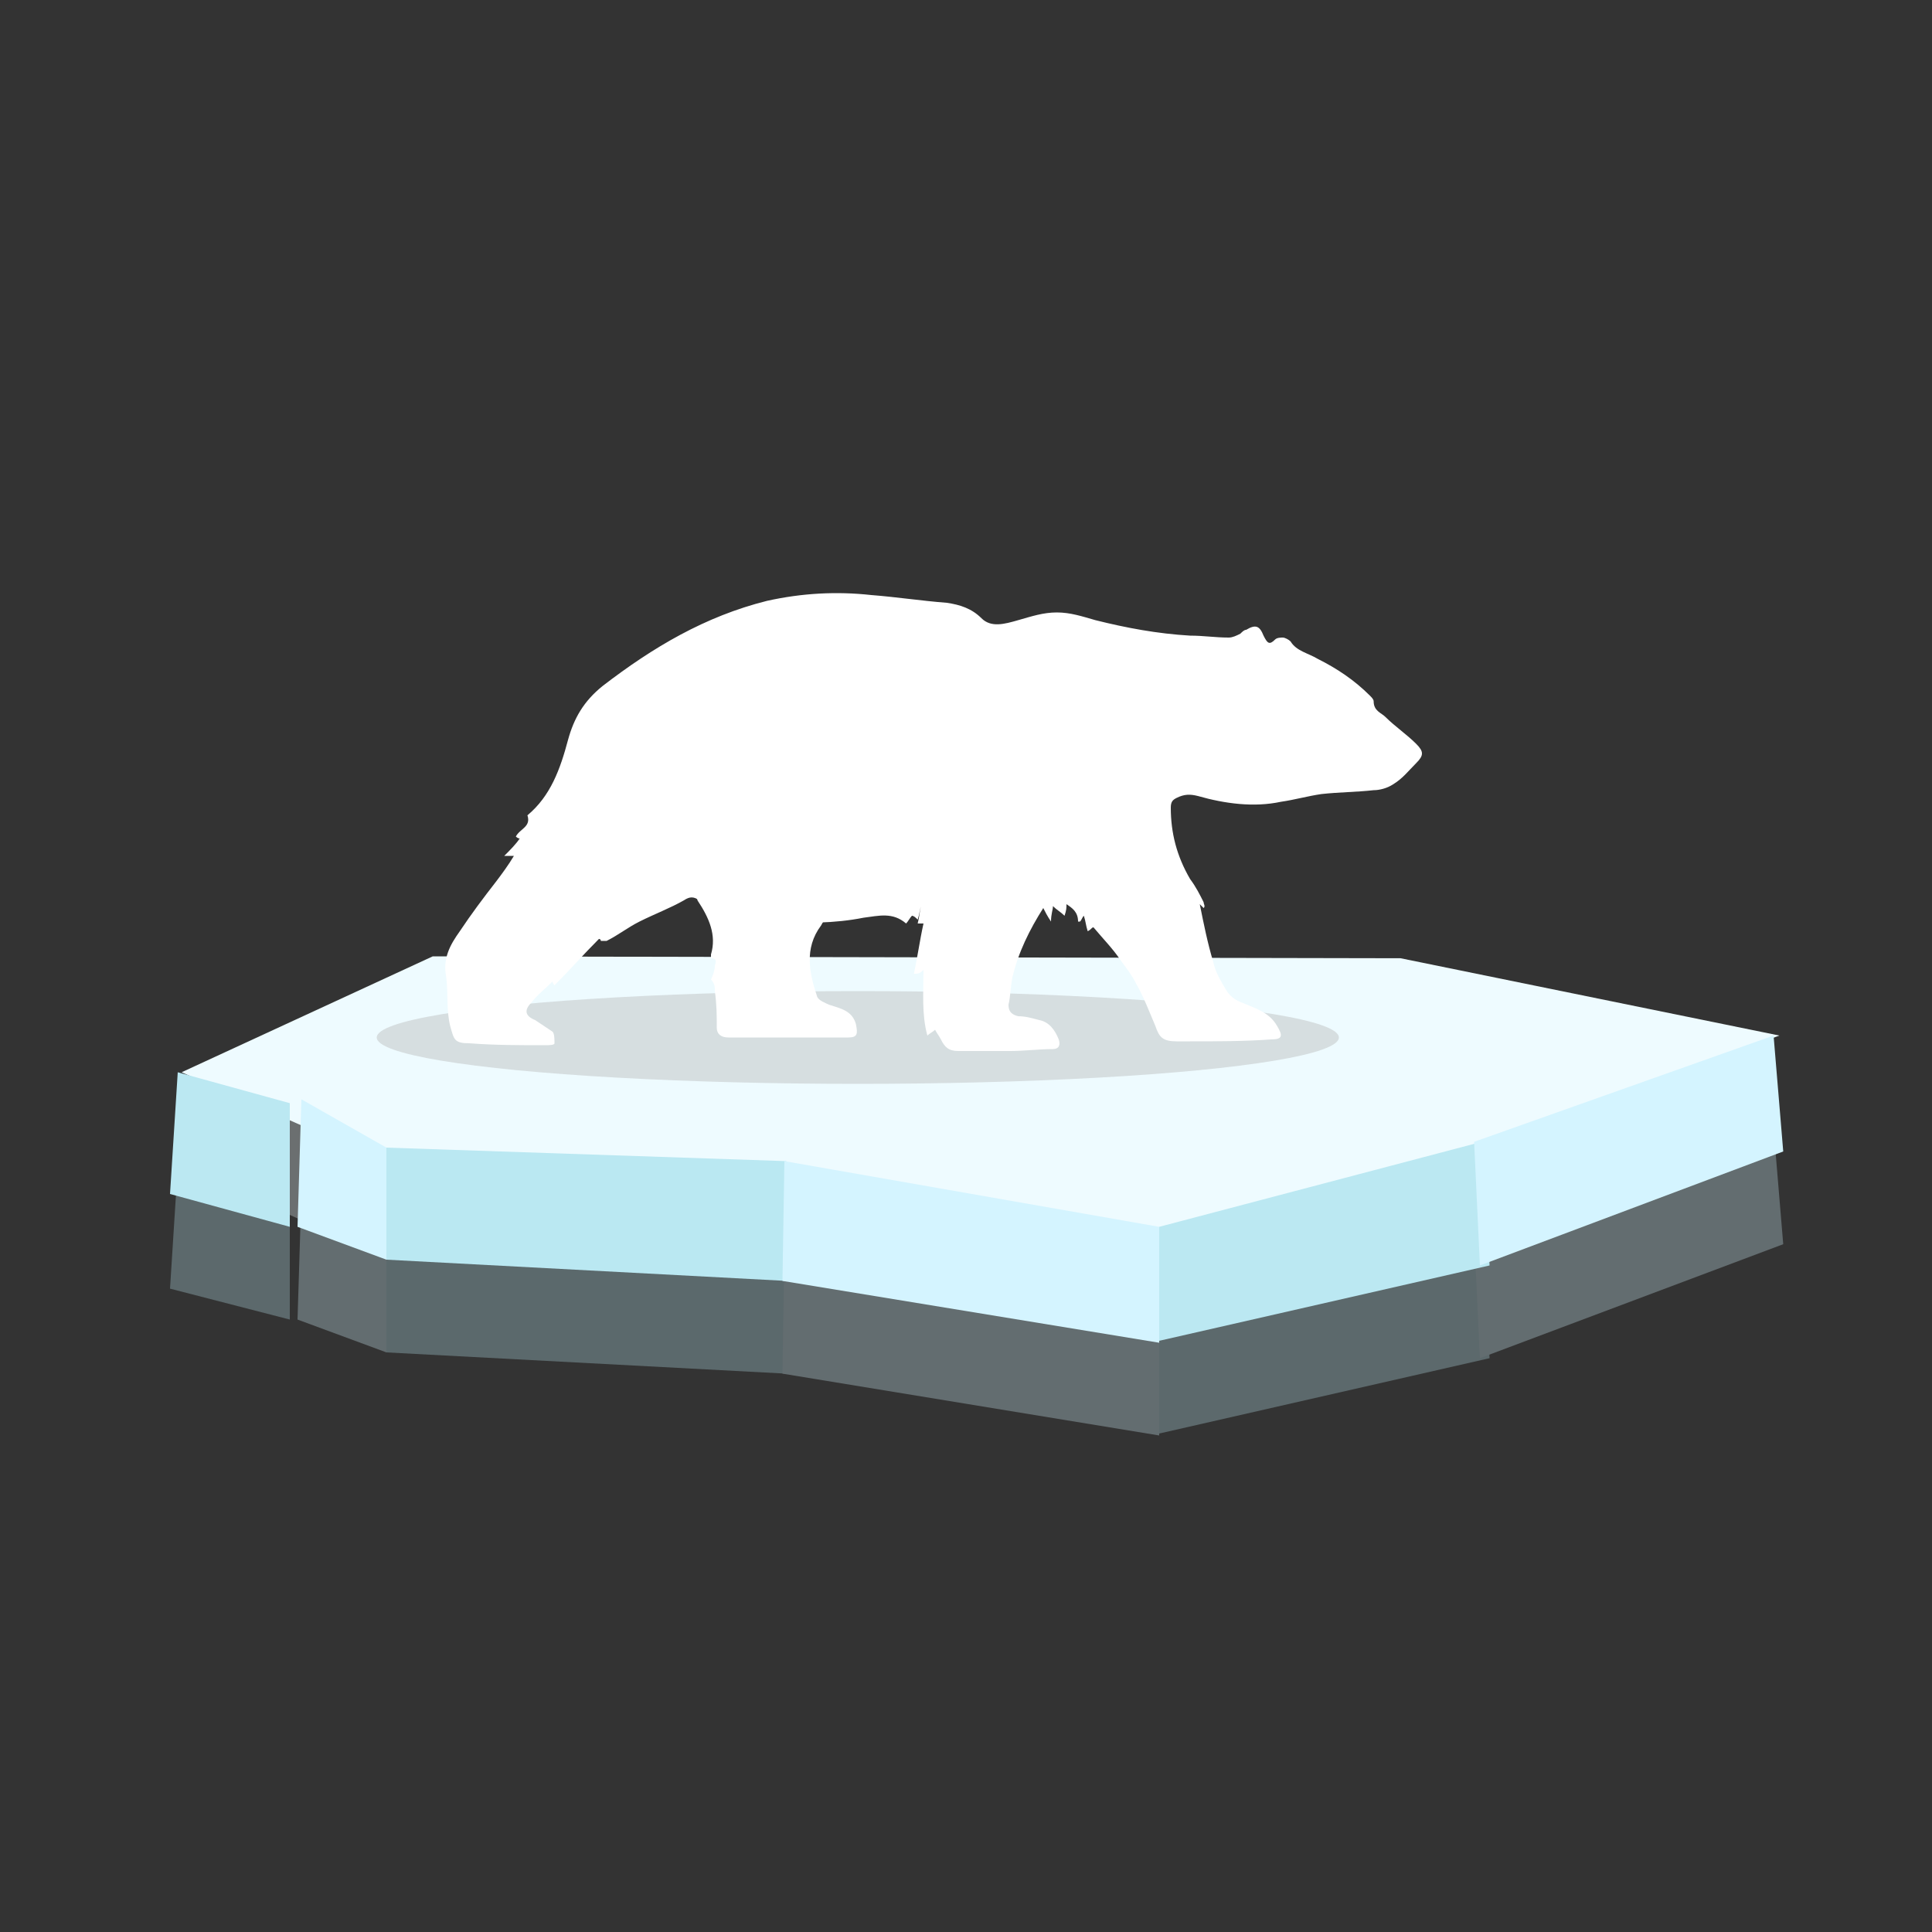 <?xml version="1.0" encoding="utf-8"?>
<!-- Generator: Adobe Illustrator 19.2.0, SVG Export Plug-In . SVG Version: 6.00 Build 0)  -->
<svg version="1.1" id="Layer_1" xmlns="http://www.w3.org/2000/svg" xmlns:xlink="http://www.w3.org/1999/xlink" x="0px" y="0px"
	 viewBox="0 0 100 100" style="enable-background:new 0 0 100 100;" xml:space="preserve">
<rect x="0" y="0" width="100" height="100" fill="#333333" stroke="none"/>
<style type="text/css">
	.st0{opacity:0.3;}
	.st1{fill:#EEFBFF;}
	.st2{fill:#BBE8F2;}
	.st3{fill:#D4F4FF;}
	.st4{fill:#BAE8F2;}
	.st5{opacity:0.4;fill:#B3B3B3;}
	.st6{fill:#FFFFFF;}
</style>
<g>
	<g class="st0">
		<polygon class="st1" points="22.4,54.3 9.4,60.4 26.3,67.9 58.7,70.7 92.1,58.4 72.5,54.4 		"/>
		<polygon class="st2" points="9.2,60.4 8.8,66.7 15,68.3 15,62 		"/>
		<polygon class="st3" points="15.6,61.8 20,64.2 20,70 15.4,68.3 		"/>
		<polygon class="st4" points="40.7,65 20,64.2 20,70 40.7,71.1 		"/>
		<polygon class="st3" points="60,68.3 40.6,65 40.5,71.1 60,74.3 		"/>
		<polygon class="st2" points="76.7,63.9 60,68.3 60,74.2 77.1,70.3 		"/>
		<polygon class="st3" points="91.8,58.4 76.3,63.9 76.6,70.3 92.3,64.4 		"/>
	</g>
	<g>
		<g>
			<polygon class="st1" points="22.4,49.5 9.4,55.5 26.3,63 58.7,65.8 92.1,53.6 72.5,49.6 			"/>
			<polygon class="st2" points="9.2,55.5 8.8,61.8 15,63.5 15,57.1 			"/>
			<polygon class="st3" points="15.6,56.9 20,59.4 20,65.2 15.4,63.5 			"/>
			<polygon class="st4" points="40.7,60.1 20,59.4 20,65.2 40.7,66.3 			"/>
			<polygon class="st3" points="60,63.5 40.6,60.1 40.5,66.3 60,69.5 			"/>
			<polygon class="st2" points="76.7,59.1 60,63.5 60,69.4 77.1,65.5 			"/>
			<polygon class="st3" points="91.8,53.6 76.3,59.1 76.6,65.5 92.3,59.6 			"/>
		</g>
		<ellipse class="st5" cx="44.4" cy="53.7" rx="24.9" ry="2.4"/>
		<g id="tZ5jXE_2_">
			<g>
				<path class="st6" d="M36.2,46.6c-0.3-0.2-0.5-0.2-0.8,0c-0.7,0.4-1.5,0.7-2.3,1.1c-0.6,0.3-1.1,0.7-1.7,1c-0.1,0-0.2,0-0.3,0
					c0,0,0-0.1-0.1-0.1c-0.8,0.8-1.5,1.6-2.3,2.4c0,0-0.1-0.1-0.1-0.2c-0.4,0.4-0.8,0.7-1.1,1.1c-0.4,0.4-0.3,0.7,0.2,0.9
					c0.3,0.2,0.6,0.4,0.9,0.6c0.1,0.1,0.1,0.4,0.1,0.6c0,0.1-0.3,0.1-0.5,0.1c-1.3,0-2.6,0-3.9-0.1c-0.8,0-0.8-0.2-1-0.9
					c-0.2-0.8-0.1-1.7-0.2-2.5c-0.2-1,0.2-1.7,0.7-2.4c0.6-0.9,1.2-1.7,1.9-2.6c0.3-0.4,0.6-0.8,0.9-1.3c-0.2,0-0.3,0-0.5,0
					c0.3-0.3,0.6-0.6,0.8-0.9c-0.1,0-0.2-0.1-0.2-0.1c0.2-0.4,0.8-0.5,0.6-1.1c1.2-1,1.7-2.4,2.1-3.9c0.3-1.1,0.8-2,1.8-2.8
					c2.6-2,5.3-3.6,8.5-4.4c1.8-0.4,3.6-0.5,5.4-0.3c1.3,0.1,2.6,0.3,3.9,0.4c0.7,0.1,1.3,0.3,1.8,0.8c0.5,0.5,1.2,0.3,1.9,0.1
					c0.7-0.2,1.3-0.4,2-0.4c0.7,0,1.3,0.2,2,0.4c1.6,0.4,3.2,0.7,4.9,0.8c0.7,0,1.3,0.1,2,0.1c0.2,0,0.4-0.1,0.6-0.2
					c0.1-0.1,0.2-0.2,0.3-0.2c0.5-0.3,0.7-0.2,0.9,0.3c0.2,0.4,0.3,0.5,0.6,0.2c0.1-0.1,0.3-0.1,0.4-0.1c0.1,0,0.3,0.1,0.4,0.2
					c0.3,0.5,0.9,0.6,1.4,0.9c1,0.5,1.9,1.1,2.7,1.9c0.1,0.1,0.2,0.2,0.2,0.3c0,0.5,0.4,0.6,0.6,0.8c0.5,0.5,1.1,0.9,1.6,1.4
					c0.4,0.4,0.4,0.6,0,1c-0.4,0.4-0.7,0.8-1.2,1.1c-0.3,0.2-0.7,0.3-1,0.3c-0.9,0.1-1.8,0.1-2.7,0.2c-0.7,0.1-1.4,0.3-2.1,0.4
					c-1.4,0.3-2.9,0.1-4.3-0.3c-0.4-0.1-0.7-0.1-1.1,0.1c-0.2,0.1-0.3,0.2-0.3,0.5c0,1.3,0.3,2.5,1,3.7c0.3,0.4,0.5,0.8,0.7,1.2
					c0,0.1,0.1,0.2,0,0.3c-0.1-0.1-0.2-0.2-0.2-0.2c0.2,1,0.4,2,0.7,3c0.1,0.5,0.4,1,0.7,1.5c0.2,0.3,0.5,0.5,0.8,0.6
					c0.7,0.3,1.4,0.5,1.8,1.2c0.3,0.5,0.3,0.7-0.3,0.7c-1.4,0.1-2.8,0.1-4.2,0.1c-0.2,0-0.5,0-0.7,0c-0.7,0-0.9-0.2-1.1-0.8
					c-0.3-0.7-0.6-1.5-1-2.2c-0.2-0.4-0.5-0.8-0.8-1.2c-0.4-0.6-0.9-1.1-1.4-1.7c-0.1,0-0.1,0.1-0.3,0.2c-0.1-0.3-0.1-0.5-0.2-0.8
					c-0.1,0.1-0.1,0.2-0.2,0.3c0,0-0.1,0-0.1,0c0-0.5-0.3-0.7-0.6-0.9c0,0.2,0,0.3-0.1,0.6c-0.2-0.2-0.4-0.3-0.6-0.5
					c0,0.2-0.1,0.4-0.1,0.8c-0.2-0.3-0.3-0.5-0.4-0.7c-0.7,1.1-1.3,2.3-1.6,3.6c-0.1,0.5-0.1,1-0.2,1.4c0,0.3,0.1,0.5,0.5,0.6
					c0.4,0,0.7,0.1,1.1,0.2c0.5,0.1,0.8,0.5,1,1c0.1,0.3,0,0.5-0.3,0.5c-0.7,0-1.5,0.1-2.2,0.1c-0.9,0-1.8,0-2.7,0
					c-0.5,0-0.7-0.2-0.9-0.6c-0.1-0.2-0.2-0.3-0.3-0.5c-0.1,0.1-0.3,0.2-0.4,0.3c-0.3-1.1-0.2-2.2-0.2-3.4c-0.1,0.1-0.2,0.2-0.4,0.2
					c0,0-0.1,0-0.1,0c0.2-0.9,0.3-1.7,0.5-2.6c-0.1,0-0.2,0-0.3,0c0.1-0.4,0.1-0.7,0.2-1c0,0,0,0,0,0c-0.1,0.3-0.1,0.5-0.2,0.8
					c-0.1-0.1-0.2-0.2-0.3-0.2c-0.1,0.1-0.2,0.3-0.3,0.4c-0.7-0.6-1.4-0.4-2.2-0.3c-1.5,0.3-3.1,0.3-4.6,0.2l0,0
					c-0.1,0-0.2,0-0.3-0.1c-1-0.3-2-0.5-3.1-0.8C36.4,46.6,36.3,46.6,36.2,46.6z"/>
				<path class="st6" d="M36.2,46.3c0.1,0,0.2,0,0.3,0.1c0.1,0.1,0.2,0.2,0.4,0.2c1,0.2,2,0.4,3,0.7l0,0c0.7,0,1.5,0,2.2,0.1
					c0.2,0,0.4,0,0.7,0c-0.1,0.2-0.2,0.3-0.3,0.5c-0.9,1.2-0.6,2.5-0.2,3.7c0.1,0.2,0.4,0.3,0.6,0.4c0.6,0.2,1.2,0.3,1.4,1
					c0.1,0.5,0.1,0.7-0.4,0.7c-1.8,0-3.6,0-5.3,0c-0.3,0-0.6,0-0.9,0c-0.4,0-0.6-0.2-0.6-0.5c0-0.6,0-1.2-0.1-1.9
					c0-0.2,0-0.4-0.2-0.6c0.1-0.2,0.2-0.5,0.2-0.7c0-0.1,0.2-0.4-0.2-0.4c0,0,0-0.1,0-0.2c0.3-1-0.1-1.9-0.7-2.8
					c0-0.1-0.1-0.1-0.1-0.2C36.1,46.3,36.2,46.3,36.2,46.3z"/>
			</g>
		</g>
	</g>
</g>
</svg>
